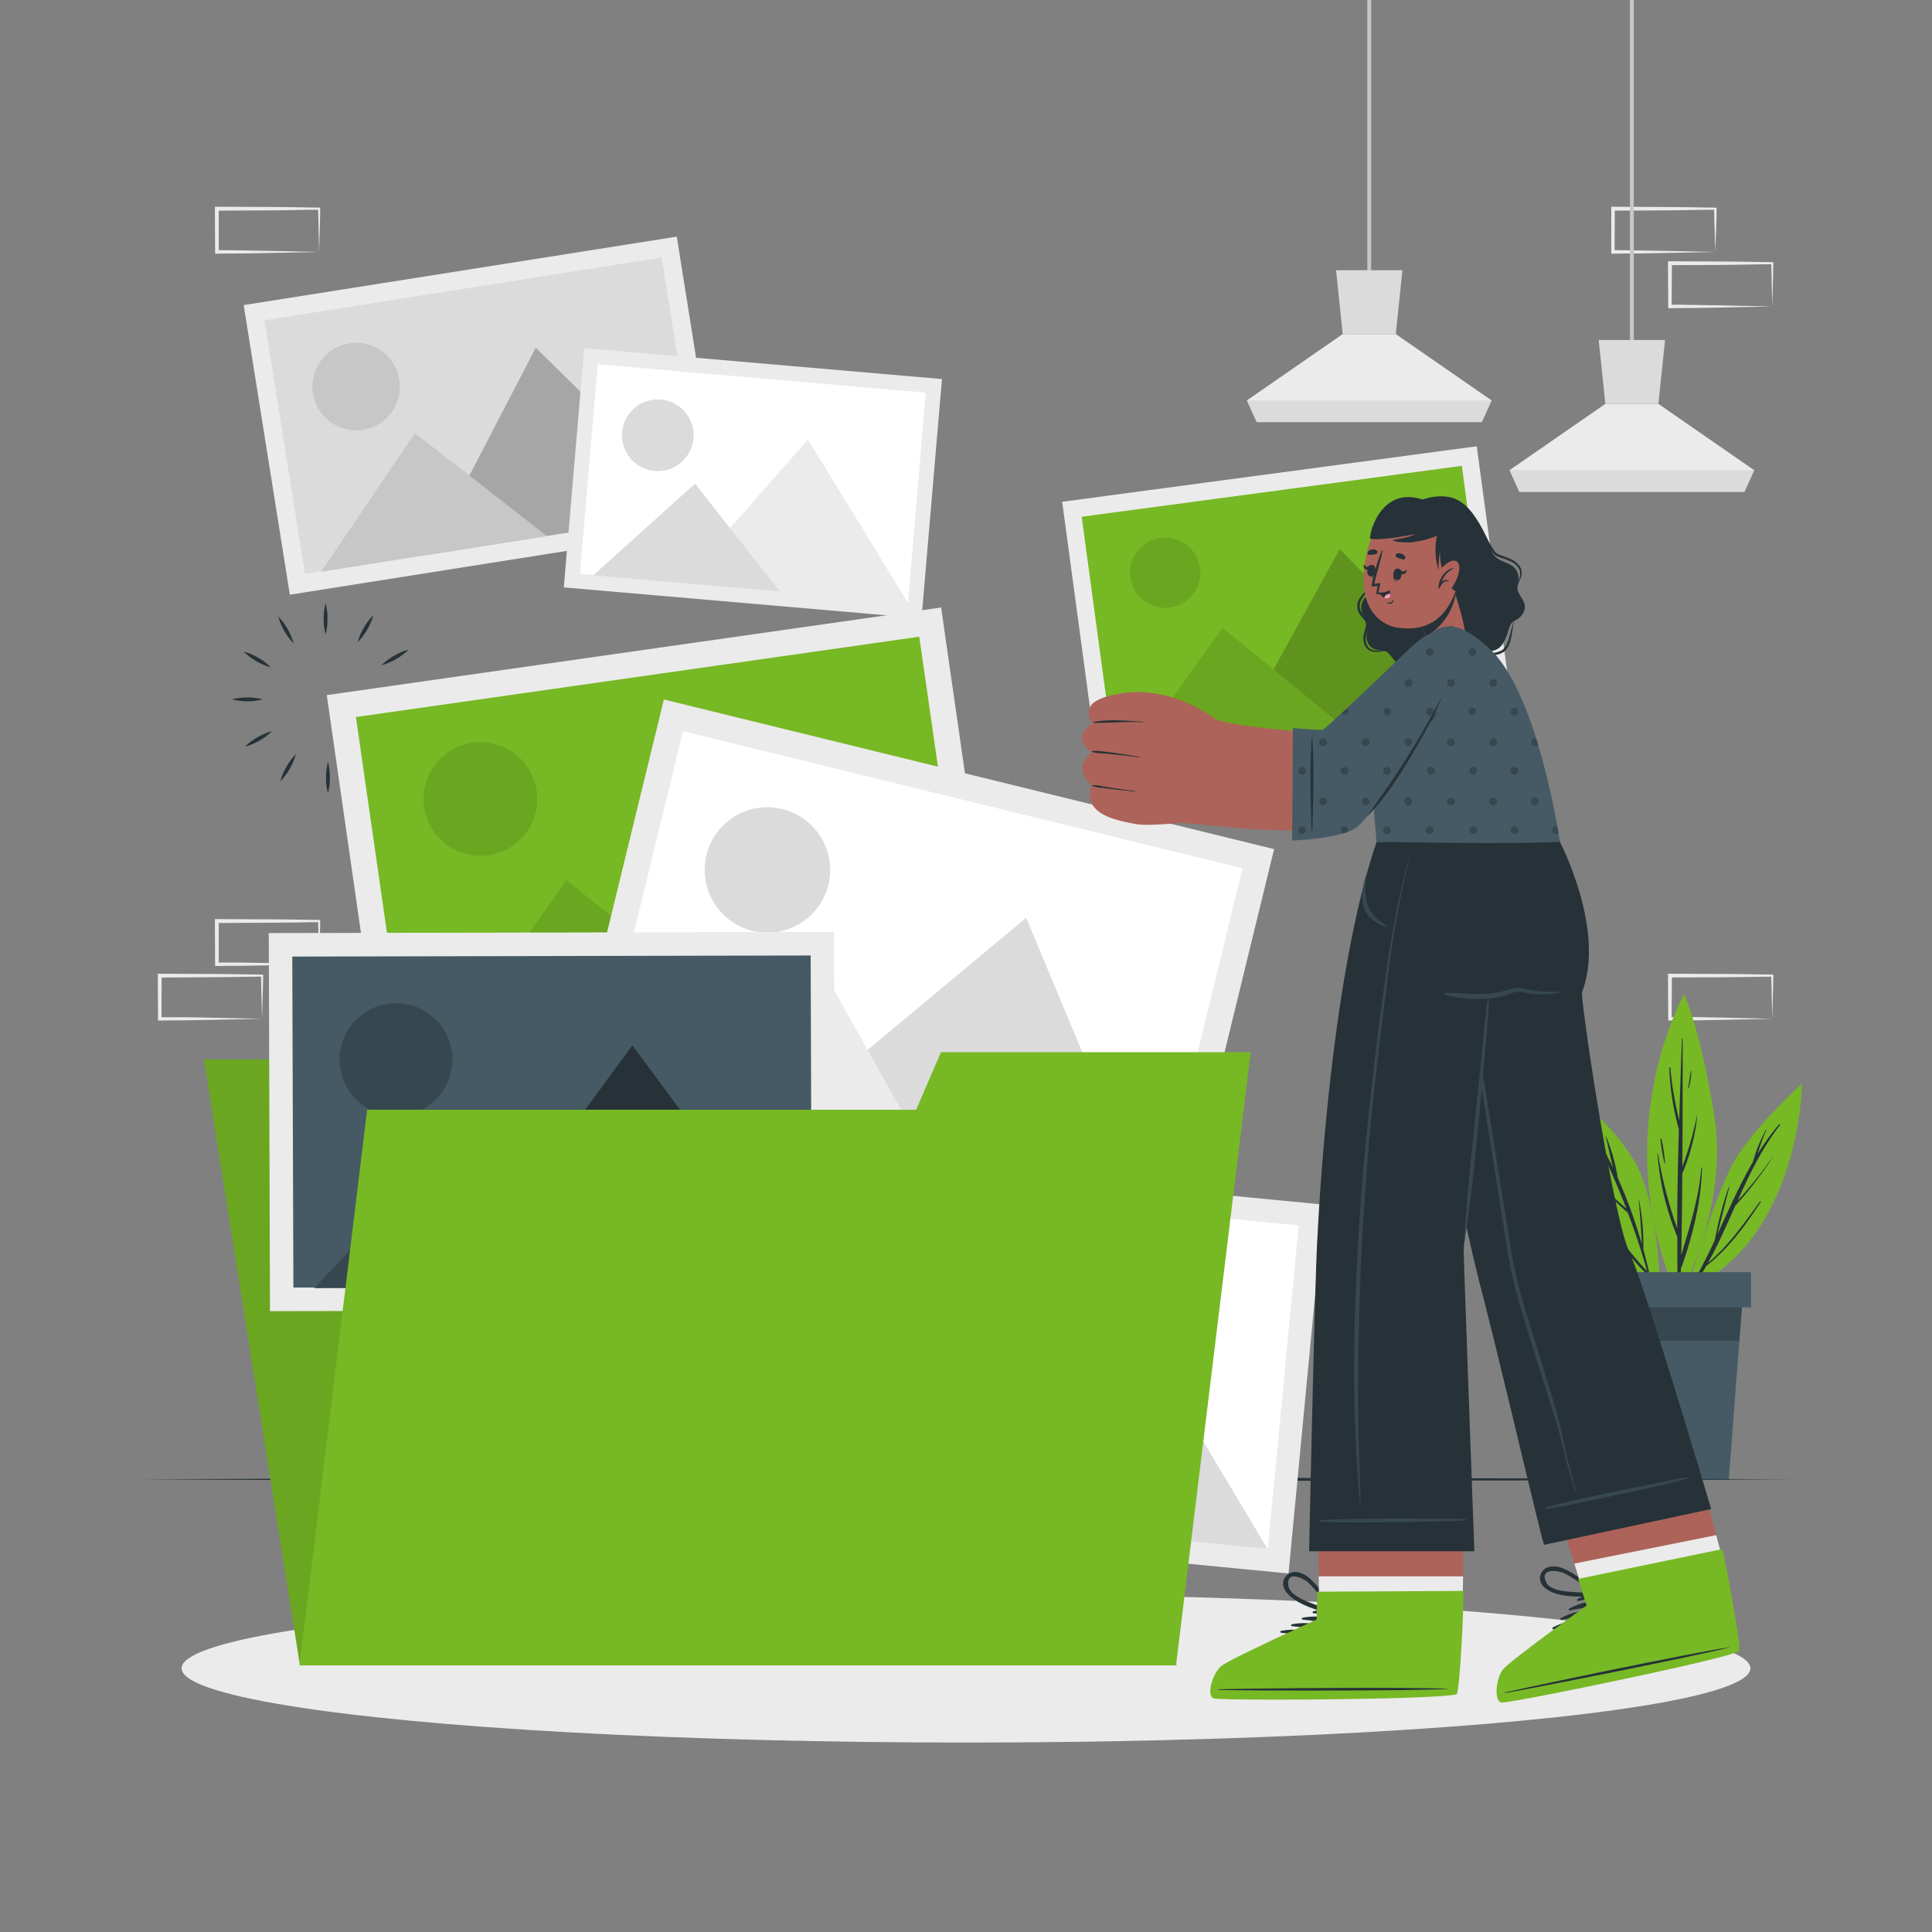 <svg xmlns="http://www.w3.org/2000/svg" viewBox="0 0 500 500"><rect x="0" y="0" width="500" height="500" fill="#808080" stroke="none"/><g id="freepik--background-complete--inject-43"><path d="M82.59,249.56l-13.12.27-6.66.12c-2.23,0-4.47,0-6.7.05h-.44v-.44l-.06-11.19v-.51h.5l13.24.06c4.42,0,8.83.11,13.24.16h.28v.27c0,1.89-.09,3.78-.13,5.65Zm0,0-.14-5.66c0-1.86-.11-3.7-.13-5.53l.27.27c-4.41.05-8.82.16-13.24.16l-13.24.07.5-.5,0,11.19-.45-.45c2.18,0,4.36,0,6.55,0l6.58.12Z" style="fill:#ebebeb"></path><path d="M67.82,263.67l-13.12.27-6.66.12c-2.23,0-4.47,0-6.7.05H40.9v-.44l-.06-11.19V252h.5l13.24.06c4.41,0,8.83.11,13.24.16h.28v.27c0,1.89-.08,3.78-.13,5.65Zm0,0L67.68,258c-.05-1.86-.11-3.7-.13-5.53l.27.27c-4.41.05-8.83.16-13.24.16L41.34,253l.5-.49-.05,11.19-.45-.45c2.18,0,4.36,0,6.55,0l6.58.12Z" style="fill:#ebebeb"></path><path d="M458.66,263.67l-13.13.27-6.66.12c-2.22,0-4.46,0-6.69.05h-.45v-.44l-.05-11.19V252h.5l13.24.06c4.41,0,8.83.11,13.24.16h.27v.27c0,1.89-.08,3.78-.13,5.65Zm0,0-.14-5.66c0-1.86-.12-3.7-.13-5.53l.27.27c-4.41.05-8.83.16-13.24.16l-13.24.06.5-.49-.06,11.19-.44-.45c2.18,0,4.36,0,6.54,0l6.58.12Z" style="fill:#ebebeb"></path><path d="M443.89,65.2l-13.13.28-6.66.11c-2.22,0-4.46,0-6.69.06H417V65.2l0-11.19v-.5h.51l13.24.06c4.41,0,8.82.12,13.24.17h.27V54c0,1.9-.09,3.79-.13,5.65Zm0,0-.14-5.65c-.05-1.87-.12-3.71-.14-5.54l.28.27c-4.42,0-8.83.16-13.24.17l-13.24.06.5-.5-.06,11.19-.44-.45c2.18,0,4.35,0,6.54.06l6.58.11Z" style="fill:#ebebeb"></path><path d="M458.66,79.31l-13.13.28-6.66.11c-2.22,0-4.46,0-6.69.06h-.45v-.45l-.05-11.19v-.5h.5l13.24.06c4.41,0,8.83.12,13.24.17h.27v.27c0,1.9-.08,3.79-.13,5.65Zm0,0-.14-5.65c0-1.87-.12-3.71-.13-5.54l.27.27c-4.41,0-8.83.16-13.24.17l-13.24.06.5-.5-.06,11.19-.44-.45c2.18,0,4.36,0,6.54.06l6.58.11Z" style="fill:#ebebeb"></path><path d="M82.59,65.2l-13.12.28-6.66.11c-2.23,0-4.47,0-6.7.06h-.44V65.2L55.61,54v-.5h.5l13.24.06c4.42,0,8.83.12,13.24.17h.28V54c0,1.9-.09,3.79-.13,5.65Zm0,0-.14-5.65c0-1.87-.11-3.71-.13-5.54l.27.27c-4.41,0-8.82.16-13.24.17l-13.24.06.5-.5,0,11.19-.45-.45c2.18,0,4.36,0,6.55.06l6.58.11Z" style="fill:#ebebeb"></path><polygon points="75.01 153.91 187.09 136.18 175.15 61.24 63.07 78.96 75.01 153.91" style="fill:#ebebeb"></polygon><polygon points="78.92 148.5 181.7 132.25 171.24 66.64 68.46 82.89 78.92 148.5" style="fill:#dbdbdb"></polygon><path d="M81,101.87a11.32,11.32,0,1,0,9.41-13A11.33,11.33,0,0,0,81,101.87Z" style="fill:#c7c7c7"></path><polygon points="110.85 143.56 181.64 132.37 138.66 89.98 110.85 143.56" style="fill:#a6a6a6"></polygon><polygon points="83.1 147.97 141.55 138.73 107.39 112.1 83.1 147.97" style="fill:#c7c7c7"></polygon><polygon points="145.91 152.02 238.49 160.03 243.78 98.1 151.19 90.09 145.91 152.02" style="fill:#ebebeb"></polygon><polygon points="150.09 148.5 234.98 155.84 239.6 101.62 154.7 94.28 150.09 148.5" style="fill:#fff"></polygon><path d="M161,111.85a9.27,9.27,0,1,0,10-8.44A9.27,9.27,0,0,0,161,111.85Z" style="fill:#dbdbdb"></path><polygon points="176.44 150.86 234.92 155.92 209.1 113.75 176.44 150.86" style="fill:#ebebeb"></polygon><polygon points="153.51 148.9 201.79 153.07 179.88 125.17 153.51 148.9" style="fill:#dbdbdb"></polygon><rect x="421.83" width="1" height="91.16" style="fill:#c7c7c7"></rect><polygon points="390.67 121.68 393.22 127.27 451.45 127.27 453.98 121.68 429.19 104.52 415.46 104.52 390.67 121.68" style="fill:#ebebeb"></polygon><polygon points="413.74 87.99 415.46 104.52 429.19 104.52 430.92 87.99 413.74 87.99" style="fill:#dbdbdb"></polygon><polygon points="390.68 121.68 393.22 127.28 451.45 127.28 453.99 121.68 390.68 121.68" style="fill:#dbdbdb"></polygon><rect x="353.86" width="1" height="73.1" style="fill:#c7c7c7"></rect><polygon points="322.7 103.62 325.25 109.22 383.48 109.22 386.01 103.62 361.23 86.46 347.49 86.46 322.7 103.62" style="fill:#ebebeb"></polygon><polygon points="345.77 69.93 347.49 86.46 361.23 86.46 362.95 69.93 345.77 69.93" style="fill:#dbdbdb"></polygon><polygon points="322.71 103.62 325.25 109.22 383.48 109.22 386.02 103.62 322.71 103.62" style="fill:#dbdbdb"></polygon></g><g id="freepik--Shadow--inject-43"><ellipse cx="250" cy="431.75" rx="203" ry="19.22" style="fill:#ebebeb"></ellipse></g><g id="freepik--Plant--inject-43"><path d="M436.67,333.94s7.27-26.08,13.07-34.93,16.62-18.59,16.62-18.59S466.1,320.63,436.67,333.94Z" style="fill:#77B825"></path><path d="M437.19,333.5a125.48,125.48,0,0,0,6.63-12.64,88.34,88.34,0,0,1,3.6-13.71.07.07,0,0,1,.13,0c-1,4.12-2.08,8.21-3.1,12.31,2.93-6.34,5.72-12.77,9.21-18.77a40,40,0,0,1,3.37-8.34c0-.08.17,0,.13,0a55.14,55.14,0,0,0-2.27,6.26,62.5,62.5,0,0,1,5.52-7.62c.13-.15.38,0,.26.17-4.67,6-7.9,12.74-11,19.61a104.83,104.83,0,0,0,9.12-11.39,0,0,0,1,1,.06,0,94.18,94.18,0,0,1-9.76,12.66c-2.24,5-4.43,10.08-7.1,14.86,5.33-4.5,9.43-10.33,13.48-15.95a.12.12,0,0,1,.2.14c-4.06,6.17-8.26,12-14.09,16.54a67.06,67.06,0,0,1-3.9,6.1A.31.31,0,0,1,437.19,333.5Z" style="fill:#263238"></path><path d="M434.42,336.29s13.06-24,9.27-47.36-7.86-31.61-7.86-31.61S415.3,293.58,434.42,336.29Z" style="fill:#77B825"></path><path d="M429.06,298.49a113.66,113.66,0,0,0,5,19.41c0-8.55.2-17.11.43-25.66a66.6,66.6,0,0,1-2.47-15.94c0-.15.23-.14.25,0A90.59,90.59,0,0,0,434.59,290q.3-10.59.69-21.17a.1.1,0,0,1,.19,0c0,11,0,22-.08,33.08a87.68,87.68,0,0,0,3.77-13.1s.08,0,.08,0a51.47,51.47,0,0,1-3.86,14.91c-.05,7.05-.13,14.09-.28,21.14,2.21-7.49,4.57-14.75,5.2-22.67a.09.09,0,0,1,.17,0c-.17,8.73-2.42,17.59-5.3,25.8a.57.57,0,0,1-.15.21c-.06,2.57-.14,5.15-.22,7.72a.29.29,0,0,1-.58,0q-.15-7.9-.13-15.8a71.19,71.19,0,0,1-5.15-21.65C428.94,298.44,429.05,298.42,429.06,298.49Z" style="fill:#263238"></path><path d="M430,294.77a44.17,44.17,0,0,1,.92,6.35c0,.07-.11.08-.13,0a45.12,45.12,0,0,1-1.07-6.34C429.65,294.64,429.92,294.61,430,294.77Z" style="fill:#263238"></path><path d="M437.59,277.19c0-.07.12-.05.12,0a16.23,16.23,0,0,1-.65,4.38c0,.12-.2.07-.18,0C437.17,280.1,437.34,278.64,437.59,277.19Z" style="fill:#263238"></path><path d="M429.66,338.13s.53-25.1-6.67-37.58a54.15,54.15,0,0,0-19.14-18.83S408.66,326,429.66,338.13Z" style="fill:#77B825"></path><path d="M416.54,316.67A93.62,93.62,0,0,0,426.28,329q-2.16-7.71-5-15.14c-4-3.54-8-7.21-10.52-12.05a.07.07,0,0,1,.12-.07,50.27,50.27,0,0,0,10,11,193.32,193.32,0,0,0-10-21.82.16.16,0,0,1,.28-.17,119,119,0,0,1,6.28,11.46c-.67-2.68-1.21-5.43-1.9-8.09a.06.06,0,0,1,.11,0,45.35,45.35,0,0,1,3,10.64A128.19,128.19,0,0,1,424.91,322c-.19-3.76-.42-7.51-.81-11.26,0-.07.11-.09.12,0a61,61,0,0,1,1.09,12.65q1.56,5.61,2.62,11.33c0,.11-.14.15-.16.05-.39-1.6-.82-3.19-1.25-4.77,0,0-.06,0-.08,0a51.06,51.06,0,0,1-9.94-13.21S416.52,316.64,416.54,316.67Z" style="fill:#263238"></path><path d="M408.19,296.24c.81.87,1.54,1.78,2.32,2.67a21.52,21.52,0,0,1,2.07,2.42,0,0,0,0,1-.06.06,12.14,12.14,0,0,1-2.39-2.36,19.79,19.79,0,0,1-2.05-2.7C408,296.26,408.14,296.18,408.19,296.24Z" style="fill:#263238"></path><path d="M451.05,335.07,450.14,347l-2.73,35.94H423.55L420.82,347l-.91-11.89h31.14Z" style="fill:#455a64"></path><path d="M451.05,335.07,450.14,347H420.82l-.91-11.89h31.14Z" style="fill:#37474f"></path><rect x="417.79" y="329.23" width="35.38" height="9.12" transform="translate(870.96 667.58) rotate(180)" style="fill:#455a64"></rect></g><g id="freepik--Floor--inject-43"><polygon points="36.47 382.86 89.85 382.62 143.23 382.53 250 382.37 356.77 382.53 410.15 382.62 463.53 382.86 410.15 383.11 356.77 383.2 250 383.36 143.23 383.19 89.85 383.11 36.47 382.86" style="fill:#263238"></polygon></g><g id="freepik--Folder--inject-43"><polygon points="77.62 431 304.47 431 279.63 274.19 52.79 274.19 77.62 431" style="fill:#77B825"></polygon><polygon points="196.91 257.95 277.06 257.95 279.63 274.19 194.88 274.19 196.91 257.95" style="fill:#77B825"></polygon><g style="opacity:0.1"><polygon points="77.62 431 304.47 431 279.63 274.19 52.79 274.19 77.62 431"></polygon><polygon points="196.91 257.95 277.06 257.95 279.63 274.19 194.88 274.19 196.91 257.95"></polygon></g><path d="M84.26,164.16a14.79,14.79,0,0,1-.5-4,15.16,15.16,0,0,1,.5-4,14.39,14.39,0,0,1,.5,4A15.18,15.18,0,0,1,84.26,164.16Z" style="fill:#263238"></path><path d="M76,166.53a16.78,16.78,0,0,1-4-7,16.78,16.78,0,0,1,4,7Z" style="fill:#263238"></path><path d="M70.09,172.7a14.91,14.91,0,0,1-3.75-1.59,14.73,14.73,0,0,1-3.25-2.46,14.55,14.55,0,0,1,3.75,1.59A14.73,14.73,0,0,1,70.09,172.7Z" style="fill:#263238"></path><path d="M68,181A16.37,16.37,0,0,1,60,181a14.66,14.66,0,0,1,4-.49A15,15,0,0,1,68,181Z" style="fill:#263238"></path><path d="M70.4,189.24a16.5,16.5,0,0,1-7,4,14.43,14.43,0,0,1,3.26-2.45A14.91,14.91,0,0,1,70.4,189.24Z" style="fill:#263238"></path><path d="M76.56,195.19A14.85,14.85,0,0,1,75,198.94a14.4,14.4,0,0,1-2.45,3.24,14.63,14.63,0,0,1,1.59-3.74A15,15,0,0,1,76.56,195.19Z" style="fill:#263238"></path><path d="M84.88,197.25a14.75,14.75,0,0,1,.49,4,14.3,14.3,0,0,1-.5,4,14.3,14.3,0,0,1-.5-4A14.73,14.73,0,0,1,84.88,197.25Z" style="fill:#263238"></path><path d="M93.1,194.88a14.38,14.38,0,0,1,2.45,3.25,14.85,14.85,0,0,1,1.59,3.75,14.38,14.38,0,0,1-2.45-3.25A14.7,14.7,0,0,1,93.1,194.88Z" style="fill:#263238"></path><path d="M99.05,188.71a16.59,16.59,0,0,1,7,4,16.43,16.43,0,0,1-7-4Z" style="fill:#263238"></path><path d="M101.11,180.39a14.66,14.66,0,0,1,4-.49,14.39,14.39,0,0,1,4,.5,16.41,16.41,0,0,1-8.08,0Z" style="fill:#263238"></path><path d="M98.74,172.16a15,15,0,0,1,3.25-2.45,14.53,14.53,0,0,1,3.75-1.58,15,15,0,0,1-3.25,2.45A15.2,15.2,0,0,1,98.74,172.16Z" style="fill:#263238"></path><path d="M92.57,166.22a14.55,14.55,0,0,1,1.59-3.75,14.73,14.73,0,0,1,2.46-3.25,16.83,16.83,0,0,1-4.05,7Z" style="fill:#263238"></path><polygon points="99.85 286.21 258.84 263.54 243.56 157.22 84.57 179.89 99.85 286.21" style="fill:#ebebeb"></polygon><polygon points="105.5 278.65 251.3 257.86 237.9 164.78 92.11 185.57 105.5 278.65" style="fill:#77B825"></polygon><path d="M109.77,208.86a14.72,14.72,0,1,0,12.49-16.65A14.7,14.7,0,0,0,109.77,208.86Z" style="opacity:0.1"></path><polygon points="150.79 272.34 251.22 258.02 191.3 197.12 150.79 272.34" style="opacity:0.2"></polygon><polygon points="111.43 277.99 194.34 266.16 146.57 227.75 111.43 277.99" style="fill:#77B825"></polygon><polygon points="111.43 277.99 194.34 266.16 146.57 227.75 111.43 277.99" style="opacity:0.1"></polygon><polygon points="146.03 286.69 303.96 325.41 329.74 219.75 171.81 181.03 146.03 286.69" style="fill:#ebebeb"></polygon><polygon points="154.2 281.72 299.02 317.22 321.57 224.72 176.76 189.22 154.2 281.72" style="fill:#fff"></polygon><path d="M182.85,221.27a16.23,16.23,0,1,0,19.62-11.89A16.22,16.22,0,0,0,182.85,221.27Z" style="fill:#dbdbdb"></path><polygon points="199.13 292.88 298.89 317.34 265.58 237.51 199.13 292.88" style="fill:#dbdbdb"></polygon><polygon points="160.02 283.33 242.38 303.52 211.99 249.4 160.02 283.33" style="fill:#ebebeb"></polygon><polygon points="69.87 339.33 216.17 339.02 215.86 241.18 69.56 241.48 69.87 339.33" style="fill:#ebebeb"></polygon><polygon points="75.93 333.22 210.08 332.94 209.8 247.28 75.64 247.56 75.93 333.22" style="fill:#455a64"></polygon><path d="M87.89,274.24a14.6,14.6,0,1,0,14.57-14.63A14.61,14.61,0,0,0,87.89,274.24Z" style="fill:#37474f"></path><polygon points="117.58 333.27 209.99 333.08 163.66 270.54 117.58 333.27" style="fill:#263238"></polygon><polygon points="81.36 333.37 157.65 333.21 119.42 292.51 81.36 333.37" style="fill:#37474f"></polygon><polygon points="190.77 393.42 333.47 407.21 342.59 311.76 199.9 297.97 190.77 393.42" style="fill:#ebebeb"></polygon><polygon points="197.27 388.05 328.12 400.7 336.1 317.13 205.24 304.48 197.27 388.05" style="fill:#fff"></polygon><path d="M214.62,331.68a14.3,14.3,0,1,0,15.61-12.86A14.31,14.31,0,0,0,214.62,331.68Z" style="fill:#dbdbdb"></path><polygon points="237.89 392.11 328.02 400.82 288.86 335.38 237.89 392.11" style="fill:#dbdbdb"></polygon><polygon points="202.55 388.72 276.97 395.91 243.61 352.54 202.55 388.72" style="fill:#ebebeb"></polygon><polygon points="77.52 431 304.36 431 321.86 287.2 95.01 287.2 77.52 431" style="fill:#77B825"></polygon><polygon points="243.52 272.31 323.67 272.31 321.86 287.2 237.1 287.2 243.52 272.31" style="fill:#77B825"></polygon></g><g id="freepik--Character--inject-43"><path d="M408.29,413.84c3.46-1.87,8.14-2.75,11.79-1,.14.07.05.27-.08.27a54.08,54.08,0,0,0-11.55,1.22A.25.25,0,0,1,408.29,413.84Z" style="fill:#263238"></path><path d="M406.14,416.29c3.46-1.86,8.15-2.74,11.8-1,.14.06,0,.26-.09.26a54.64,54.64,0,0,0-11.54,1.22A.25.25,0,0,1,406.14,416.29Z" style="fill:#263238"></path><path d="M404,418.75c3.46-1.87,8.14-2.75,11.8-1,.14.07,0,.27-.09.27a54.08,54.08,0,0,0-11.55,1.22A.25.25,0,0,1,404,418.75Z" style="fill:#263238"></path><path d="M401.86,421.2c3.46-1.87,8.14-2.75,11.79-1,.14.07.05.27-.08.27A54.08,54.08,0,0,0,402,421.66.25.25,0,0,1,401.86,421.2Z" style="fill:#263238"></path><path d="M402.09,412.22c3.25,1.19,6.9.93,10.31,1.08.35,0,.5-.36.43-.64a.11.11,0,0,0,0-.16,20.64,20.64,0,0,0-8.37-6.62c-1.95-.8-4.94-.83-5.74,1.63S400.19,411.53,402.09,412.22Zm-1.89-2.66c-1.94-3.83,3.07-3.1,4.49-2.46a21.82,21.82,0,0,1,2.62,1.49c1.77,1.12,3.34,2.47,5,3.75-1.67-.17-3.33-.21-5-.32C405.3,411.88,401.27,411.67,400.2,409.56Z" style="fill:#263238"></path><path d="M423.36,403c-1.63-2-4.4-.93-5.94.51a20.69,20.69,0,0,0-5.49,9.16c0,.08,0,.12.1.13,0,.29.31.59.63.45,3.13-1.35,6.64-2.4,9.26-4.67C423.45,407.21,424.9,404.85,423.36,403ZM417,410.19c-1.52.7-3.06,1.32-4.56,2.08,1.08-1.79,2.07-3.61,3.32-5.28a22.61,22.61,0,0,1,1.93-2.32c1.09-1.1,5.52-3.56,5.07.71C422.48,407.73,418.8,409.35,417,410.19Z" style="fill:#263238"></path><path d="M447.07,408.58c.23,1.33.44,2.64.65,3.9,1.32,8.14,2.1,14.41,1.49,15-1.87,1.79-58,13.05-60.09,12.79s-1.49-6.25.34-8.42c1.11-1.32,8.78-7,14.62-11.22a0,0,0,0,0,0,0c3.76-2.71,6.76-4.85,6.76-4.85l-11.26-36.4,37.72-7.42S446.71,406.42,447.07,408.58Z" style="fill:#ad6359"></path><path d="M389.11,440.25c2.1.25,58.23-11,60.1-12.79.61-.58-.17-6.85-1.5-15-.2-1.26-.41-2.57-.64-3.91-.13-.75-1.37-5.46-2.91-11.26l-36.72,7.37,3.42,11.05s-3,2.13-6.76,4.85l0,0c-5.84,4.24-13.51,9.9-14.62,11.22C387.63,434,387,440,389.11,440.25Z" style="fill:#ebebeb"></path><path d="M388.65,440.61c1.39.17,25.73-4.67,43.37-8.63,4.08-.91,7.81-1.79,10.8-2.53,4.13-1,6.88-1.83,7.28-2.21.68-.66-3.62-23.67-4.37-26.34l-37.32,7.72,2.19,6.9S390.83,429.76,389,432,386.51,440.35,388.65,440.61Z" style="fill:#77B825"></path><path d="M389.53,438c9.57-2.21,48.4-10.24,58-11.7.08,0,.09,0,0,.06-9.44,2.4-48.33,10.11-58,11.8C389.36,438.24,389.33,438.09,389.53,438Z" style="fill:#263238"></path><path d="M399.63,399.8c-.41-.2-11.34-47.14-16.33-66.29-7.2-27.63-14.17-72.65-16.27-82a138,138,0,0,1-8.72-33.65s45.38,0,45.38,0,11.9,22.77,5.76,38.86c-.56,1.47,7.93,58.34,12.31,67.54,3.8,8,21.1,66.28,21.1,66.28Z" style="fill:#263238"></path><path d="M399.87,390.17c1.11-.4,2.3-.6,3.44-.9s2.42-.61,3.64-.89c2.43-.55,4.86-1.07,7.3-1.6,4.87-1,9.76-2,14.64-3,1.34-.28,2.68-.54,4-.79a22.63,22.63,0,0,1,4.07-.62.08.08,0,0,1,0,.14,21,21,0,0,1-3.41,1c-1.21.3-2.42.58-3.64.86-2.39.54-4.79,1.09-7.18,1.61-4.84,1-9.66,2.13-14.51,3.11-1.38.27-2.75.56-4.13.78s-2.76.59-4.15.7C399.8,390.51,399.67,390.25,399.87,390.17Z" style="fill:#37474f"></path><path d="M378.91,249.39c.87,4.73,1.6,9.48,2.38,14.22.4,2.42.93,4.81,1.33,7.23s.78,4.74,1.16,7.12q2.3,14.31,4.57,28.64l2.28,14.22a131.06,131.06,0,0,0,2.87,13.86c1.25,4.56,2.72,9.06,4.11,13.58s2.85,9.26,4.27,13.9c2.83,9.21,2.43,10.78,5,20.07.31,1.16.63,2.31,1,3.47,0,.13-.16.18-.21.05-3.13-9.13-2.69-10.7-5.6-19.9s-5.83-18.31-8.57-27.52a118.07,118.07,0,0,1-3.2-13.65c-.81-4.74-1.51-9.51-2.27-14.26q-2.28-14.31-4.57-28.64c-.75-4.69-1.58-9.38-2.16-14.1-.6-4.89-1.44-9.74-2.17-14.61-.18-1.19-.35-2.38-.51-3.58C378.49,249.25,378.86,249.14,378.91,249.39Z" style="fill:#37474f"></path><path d="M339.89,417c3.86-.74,8.59-.18,11.56,2.56.11.1,0,.26-.16.22a55.17,55.17,0,0,0-11.39-2.29A.25.25,0,0,1,339.89,417Z" style="fill:#263238"></path><path d="M337.11,418.67c3.86-.75,8.59-.18,11.56,2.55.11.11,0,.27-.16.23a55,55,0,0,0-11.39-2.29A.25.25,0,0,1,337.11,418.67Z" style="fill:#263238"></path><path d="M334.33,420.37c3.86-.75,8.59-.18,11.56,2.55.11.11,0,.27-.16.23a53.76,53.76,0,0,0-11.39-2.29A.25.25,0,0,1,334.33,420.37Z" style="fill:#263238"></path><path d="M331.55,422.07c3.86-.75,8.59-.18,11.56,2.55.11.11,0,.27-.16.23a53.79,53.79,0,0,0-11.38-2.29A.25.25,0,0,1,331.55,422.07Z" style="fill:#263238"></path><path d="M334.46,413.57c2.74,2.11,6.31,3,9.51,4.12.33.12.59-.19.6-.49a.1.1,0,0,0,.09-.14,20.6,20.6,0,0,0-6-8.82c-1.62-1.34-4.45-2.26-6-.16S332.85,412.34,334.46,413.57Zm-1-3.1c-.7-4.24,3.86-2,5-1a22.54,22.54,0,0,1,2.06,2.2,59.87,59.87,0,0,1,3.62,5.07c-1.53-.67-3.11-1.2-4.67-1.81C337.62,414.21,333.84,412.8,333.45,410.47Z" style="fill:#263238"></path><path d="M357.53,411.09c-.95-2.4-3.92-2.2-5.83-1.29a20.74,20.74,0,0,0-8,7.1.1.1,0,0,0,.06.15.47.47,0,0,0,.46.62c3.39-.35,7.05-.3,10.23-1.68C356.33,415.19,358.43,413.37,357.53,411.09Zm-8.25,5c-1.66.22-3.32.35-5,.62a61,61,0,0,1,4.75-4,21.08,21.08,0,0,1,2.54-1.63c1.37-.73,6.33-1.75,4.62,2.18C355.26,415.4,351.26,415.84,349.28,416.09Z" style="fill:#263238"></path><path d="M378.6,412.52c0,2.29-1,25.22-1.7,25.66-2.18,1.39-59.43,1.56-61.43.9s-.25-6.42,2-8.2c1.35-1.08,10-5.15,16.52-8.17l0,0c4.22-1.94,7.57-3.45,7.57-3.45l-.18-6.72-.52-30.6h37.82S378.86,397.67,378.6,412.52Z" style="fill:#ad6359"></path><path d="M315.46,439.07c2,.66,59.26.49,61.44-.89.71-.45,1.67-23.38,1.7-25.66,0-1.52,0-3,.06-4.56H341.28l.08,4.56.19,6.71s-3.36,1.52-7.57,3.46h0c-6.55,3-15.17,7.1-16.52,8.18C315.22,432.65,313.47,438.41,315.46,439.07Z" style="fill:#ebebeb"></path><path d="M314.11,439.54c1.33.44,26.15.44,44.22,0,4.18-.1,8-.23,11.09-.38,4.26-.21,7.11-.45,7.57-.74.8-.52,1.94-23.93,1.72-26.69l-37.83.2-.13,7.21s-22.38,10.17-24.65,12S312.07,438.86,314.11,439.54Z" style="fill:#77B825"></path><path d="M315.48,437.19c9.82-.3,49.46-.59,59.19-.14.08,0,.08.05,0,.06-9.73.51-49.37.48-59.19.25C315.27,437.35,315.27,437.2,315.48,437.19Z" style="fill:#263238"></path><path d="M385.36,258.43s-6.47,63.44-6.57,64.93c-.05.59,2.77,78.11,2.77,78.11H338.8s1.52-72.64,2.17-81.6c.08-1,2.84-65.53,15.29-102h47.49s-.41,21.45-10.17,37A81.18,81.18,0,0,0,385.36,258.43Z" style="fill:#263238"></path><path d="M341.5,393.46c1.17-.17,2.37-.13,3.55-.19s2.5-.12,3.74-.15c2.5-.05,5-.07,7.48-.1,5-.06,10,0,15,0,1.37,0,2.73,0,4.09,0a22.57,22.57,0,0,1,4.11.22c.07,0,.06.12,0,.14a20.9,20.9,0,0,1-3.53.26c-1.25.05-2.49.08-3.74.11-2.45,0-4.91.1-7.36.13-5,.07-9.89.15-14.84.14-1.4,0-2.8,0-4.2-.06s-2.83,0-4.21-.15C341.37,393.78,341.29,393.49,341.5,393.46Z" style="fill:#37474f"></path><path d="M351.19,326.91c1.12-22.85,3.53-45.6,6.55-68.27,1.66-12.41,3.6-24.81,6.95-36.89a0,0,0,0,1,.08,0,292.9,292.9,0,0,0-5.9,33.53c-1.42,11.16-2.76,22.35-3.9,33.54-2.3,22.72-3.33,45.53-3.47,68.36-.08,12.85.27,18.9.62,31.74,0,.12-.18.11-.19,0C350.05,366.09,350.07,349.79,351.19,326.91Z" style="fill:#37474f"></path><path d="M353.48,226.67c0-.08.15-.06.14,0-.18,2.7-.63,5.65.57,8.2,1.06,2.25,3.07,3.52,4.93,5,.06,0,0,.14-.08.12-2.46-.75-4.92-2.12-5.89-4.65C352.06,232.57,352.64,229.48,353.48,226.67Z" style="fill:#37474f"></path><path d="M374.08,257a45.27,45.27,0,0,1,5.93.2,40.09,40.09,0,0,0,5.8-.11,21.63,21.63,0,0,0,2.88-.48c1-.23,1.92-.59,2.89-.86a5.37,5.37,0,0,1,2.67.1c1,.23,2.06.4,3.11.53a30.34,30.34,0,0,0,7.19.19c.09,0,.13.12,0,.14a29.24,29.24,0,0,1-6.12.64,24,24,0,0,1-3.15-.29,10.15,10.15,0,0,0-2.94-.38,26.84,26.84,0,0,0-2.87,1,22.54,22.54,0,0,1-2.92.59,30.33,30.33,0,0,1-5.95.19,26.4,26.4,0,0,1-6.62-1A.21.21,0,0,1,374.08,257Z" style="fill:#37474f"></path><path d="M378.68,319.87a.07.07,0,0,1,.05,0,.07.07,0,0,1,.06,0,.09.09,0,0,1,0,.06l0,.15a0,0,0,0,1,0,0l0,0a.08.08,0,0,1-.06,0l0-.15A.07.07,0,0,1,378.68,319.87Z" style="fill:#37474f"></path><path d="M379.81,309q.57-6.18,1.21-12.34c.86-8.22,1.68-16.44,2.53-24.67.48-4.66.82-9.36,1.59-14,0-.12.2-.13.2,0-.07,4.12-.51,8.25-.86,12.35s-.71,8.23-1.1,12.34c-.77,8.23-1.51,16.46-2.47,24.67q-.41,3.49-.87,7c-.3,2.33-.71,4.65-1,7,0,.1-.16.1-.16,0C379.24,317.18,379.43,313.05,379.81,309Z" style="fill:#37474f"></path><polygon points="284.58 201.61 391.87 187.24 382.18 115.5 274.89 129.86 284.58 201.61" style="fill:#ebebeb"></polygon><polygon points="288.44 196.54 386.81 183.37 378.32 120.56 279.94 133.73 288.44 196.54" style="fill:#77B825"></polygon><path d="M292.53,149.42a9.1,9.1,0,1,0,7.81-10.22A9.09,9.09,0,0,0,292.53,149.42Z" style="opacity:0.1"></path><polygon points="319 192.55 386.76 183.47 346.73 142.08 319 192.55" style="opacity:0.2"></polygon><polygon points="292.43 196.13 348.38 188.64 316.4 162.47 292.43 196.13" style="fill:#77B825"></polygon><polygon points="292.43 196.13 348.38 188.64 316.4 162.47 292.43 196.13" style="opacity:0.1"></polygon><path d="M367.24,129.65c-.95.18-5.16-.05-7.72,3.93-2.42,3.77-2.66,14.77-3.08,17.19s-3.52,3-4.09,5.79c-.48,2.42,1.31,3.19,1.59,4.93.23,1.35-1,3.46.35,5.39,1.24,1.76,3.19,1.25,4.42,1.74s2.15,3.22,4.41,3.83,4.09-1.53,5.26-1.59,2.79,3.45,6.6,2.9,4.71-3.87,6.25-4.6,5.58.11,7.27-2,1.84-4.75,2.59-5.77,2.48-1,3.35-3.28-1.3-3.61-1.72-5.54c-.29-1.35.84-2.67-.14-4.69-1.34-2.78-4.79-1.95-6.3-4.8-1.19-2.23-4-12.08-10.16-14.16C371.85,127.51,367.24,129.65,367.24,129.65Z" style="fill:#263238"></path><path d="M356.52,150.19a3.51,3.51,0,0,1-.94,1.35l-1.18,1.15a10.46,10.46,0,0,0-2.06,2.47,3.3,3.3,0,0,0-.19,2.93,5.32,5.32,0,0,0,.88,1.28,5.87,5.87,0,0,1,1,1.39,2.85,2.85,0,0,1,0,1.81c-.15.55-.31,1.06-.43,1.58a3.89,3.89,0,0,0,.29,3,2.18,2.18,0,0,0,1.11,1,4.17,4.17,0,0,0,1.55.24c.54,0,1.08,0,1.64-.07a2.77,2.77,0,0,1,1.61.26,2.89,2.89,0,0,0-1.6-.1c-.54.07-1.08.17-1.64.22a4.49,4.49,0,0,1-1.7-.17,2.74,2.74,0,0,1-1.38-1.08A4.24,4.24,0,0,1,353,164c.12-.55.28-1.08.41-1.6a2.32,2.32,0,0,0,0-1.42c-.38-.86-1.42-1.58-1.86-2.69a3.71,3.71,0,0,1,.29-3.4,10.62,10.62,0,0,1,2.27-2.45l1.27-1.05A3.78,3.78,0,0,0,356.52,150.19Z" style="fill:#263238"></path><path d="M382.05,134.23a47.31,47.31,0,0,1,2.85,5.17c.46.86.9,1.74,1.42,2.55a7,7,0,0,0,.86,1.11.85.85,0,0,0,.24.2.94.94,0,0,0,.28.16c.21.09.43.18.66.26.9.34,1.86.63,2.77,1.08a5.06,5.06,0,0,1,2.29,2,3.09,3.09,0,0,1,.41,1.52,4.23,4.23,0,0,1-.36,1.48,6.37,6.37,0,0,0-.75,2.81,6.06,6.06,0,0,1,.46-2.91,4,4,0,0,0,.25-1.38A2.81,2.81,0,0,0,393,147a4.82,4.82,0,0,0-2.13-1.75,26.78,26.78,0,0,0-2.74-1c-.23-.09-.47-.18-.7-.29a2.19,2.19,0,0,1-.68-.49,7.24,7.24,0,0,1-.92-1.24,22,22,0,0,1-1.37-2.64l-1.19-2.7A26,26,0,0,0,382.05,134.23Z" style="fill:#263238"></path><path d="M392,160.69a5.28,5.28,0,0,0-.51,2c-.11.69-.21,1.39-.35,2.09a10.22,10.22,0,0,1-.61,2.07,4.64,4.64,0,0,1-1.3,1.83,5.83,5.83,0,0,1-4.26.77c-.71-.08-1.41-.21-2.1-.28a4.49,4.49,0,0,0-2.06.14,4,4,0,0,1,2.08-.44c.71,0,1.42.07,2.11.1a5.94,5.94,0,0,0,3.85-.79,4.17,4.17,0,0,0,1.14-1.57,13.9,13.9,0,0,0,.68-1.94c.2-.67.35-1.36.52-2,.09-.34.19-.69.3-1A2,2,0,0,1,392,160.69Z" style="fill:#263238"></path><path d="M379.32,164.49c-.07.94-3.43,7.52-7.6,8-1.36.15-2.53-7.22-2.53-7.22l-.21-.53-3-7.34,8-7.21,1.17-1s.67,2.07,1.48,4.64l.12.37c.05.14.1.28.14.42.12.38.25.77.37,1.17l.27.9c.09.32.17.63.27.94A51.48,51.48,0,0,1,379.32,164.49Z" style="fill:#ad6359"></path><path d="M376.71,153.86A15.85,15.85,0,0,1,369,164.74l-3-7.34,8-7.21,1.17-1S375.9,151.29,376.71,153.86Z" style="fill:#263238"></path><path d="M353.27,145.48c-2.18,13.72,5.73,16.71,8.75,17,2.7.3,11.88,1.53,15.47-11.89s-2.09-18.77-8.19-20.06S355.46,131.76,353.27,145.48Z" style="fill:#ad6359"></path><path d="M354.42,143.62c.33,0,.63-.07,1-.11a1.6,1.6,0,0,0,.95-.3.51.51,0,0,0,.05-.61,1.25,1.25,0,0,0-1.18-.39,1.8,1.8,0,0,0-1.18.54A.52.52,0,0,0,354.42,143.62Z" style="fill:#263238"></path><path d="M363.07,144.79a8.94,8.94,0,0,1-.92-.28,1.55,1.55,0,0,1-.88-.47.5.5,0,0,1,.05-.6,1.26,1.26,0,0,1,1.23-.18,1.84,1.84,0,0,1,1.07.74A.53.53,0,0,1,363.07,144.79Z" style="fill:#263238"></path><path d="M360.73,148s.06.06.06.09c-.14.94-.13,2,.68,2.44,0,0,0,.06,0,.06C360.44,150.33,360.45,148.88,360.73,148Z" style="fill:#263238"></path><path d="M361.68,147.13c1.52.05,1.3,3.1-.11,3S360.4,147.08,361.68,147.13Z" style="fill:#263238"></path><path d="M362.26,147.33c.25.19.49.51.81.57s.67-.24.94-.52c0,0,.05,0,.05,0,0,.59-.3,1.17-.94,1.21s-.94-.51-1.05-1.1C362.05,147.41,362.16,147.25,362.26,147.33Z" style="fill:#263238"></path><path d="M355.94,147.23s-.07,0-.07.08c0,.95-.23,2-1.1,2.28,0,0,0,.06,0,.06C355.82,149.57,356.07,148.13,355.94,147.23Z" style="fill:#263238"></path><path d="M355.17,146.19c-1.52-.21-1.83,2.83-.43,3S356.43,146.37,355.17,146.19Z" style="fill:#263238"></path><path d="M354.51,146.33c-.26.13-.52.4-.81.39s-.55-.37-.73-.7c0,0,0,0-.05,0-.07.58.06,1.21.6,1.38s.92-.31,1.12-.87C354.68,146.44,354.61,146.27,354.51,146.33Z" style="fill:#263238"></path><path d="M360.49,155.36c-.21.23-.42.55-.76.61a2.82,2.82,0,0,1-1-.17,0,0,0,0,0,0,0,1.31,1.31,0,0,0,1.24.43,1,1,0,0,0,.68-.89S360.52,155.32,360.49,155.36Z" style="fill:#263238"></path><path d="M356.56,151.56s-.31,1.39-.37,2.05c0,.07.15.11.38.14h0a3.15,3.15,0,0,0,3.17-.92c.05-.06,0-.13-.09-.1a4.77,4.77,0,0,1-2.95.59c0-.19.61-2.37.51-2.39a5.89,5.89,0,0,0-1.54.22c.57-2.92,1.6-5.72,2.12-8.63a.09.09,0,0,0-.17-.06,48.36,48.36,0,0,0-2.68,9.2C354.88,152,356.29,151.65,356.56,151.56Z" style="fill:#263238"></path><path d="M357.05,153.52a3.31,3.31,0,0,0,1.16,1.19,1.57,1.57,0,0,0,.89.17c.66-.08.76-.66.71-1.19a3.79,3.79,0,0,0-.18-.81A4.27,4.27,0,0,1,357.05,153.52Z" style="fill:#263238"></path><path d="M358.21,154.71a1.57,1.57,0,0,0,.89.17c.66-.08.76-.66.71-1.19A1.54,1.54,0,0,0,358.21,154.71Z" style="fill:#ff99ba"></path><path d="M376.74,153c-1.46-.43-5.25-6.17-3.72-13.35,0,0-.93,6.55-.67,7.6s-1.62-2.79-.47-8.6a23.86,23.86,0,0,1-6.63,1.7c-2.9.14-4.56-.27-4.71-.51s4.15-.58,5.52-1.58c0,0-8,1.69-11.42,1.18-.39-.06,1-8.12,6.92-10.3s13.29,3.35,15,6c0,0,2.49,1,4.42,5.43S378.31,153.5,376.74,153Z" style="fill:#263238"></path><path d="M371.89,148.36s3.19-4.22,5.11-3.07-.58,7.35-2.92,8.13A2.35,2.35,0,0,1,371,152Z" style="fill:#ad6359"></path><path d="M376.24,147.05a0,0,0,0,1,0,.06,6,6,0,0,0-3.2,3.6,1.3,1.3,0,0,1,1.95-.28s0,.09-.05.08a1.44,1.44,0,0,0-1.6.45,6.61,6.61,0,0,0-.81,1.26c-.08.14-.34.05-.28-.11l0,0C372.31,150,374,147.18,376.24,147.05Z" style="fill:#263238"></path><path d="M355.16,205.19l1.1,12.64s35.79.81,47.43,0c0,0-5.56-38.52-18.34-50.09-6.84-6.2-11.47-7.53-16.16-2.78-1.18,1.2-15.32,19.88-16.8,27C351.09,198.26,355.16,205.19,355.16,205.19Z" style="fill:#455a64"></path><path d="M371,168.77a1,1,0,1,1-1-1A1,1,0,0,1,371,168.77Zm10-1a1,1,0,1,0,1,1A1,1,0,0,0,381,167.81Zm-6.11-5.72a.94.94,0,0,0,.61.23,1,1,0,0,0,.54-.16A7.47,7.47,0,0,0,374.88,162.09ZM359,183.16a1,1,0,1,0,.95,1A1,1,0,0,0,359,183.16Zm11,0a1,1,0,1,0,1,1A.95.95,0,0,0,370,183.16Zm11,0a1,1,0,1,0,1,1A.94.94,0,0,0,381,183.16Zm11,0a1,1,0,1,0,.95,1A.94.94,0,0,0,392,183.16Zm-27.49-7.41a1,1,0,1,0,.95.95A1,1,0,0,0,364.5,175.75Zm11,0a1,1,0,1,0,1,.95A1,1,0,0,0,375.49,175.75Zm11,0a1,1,0,1,0,.95.95A.95.95,0,0,0,386.49,175.75ZM359,198.5a1,1,0,1,0,.95.95A1,1,0,0,0,359,198.5Zm11,0a1,1,0,0,0,0,1.91,1,1,0,1,0,0-1.91Zm11,0a1,1,0,0,0,0,1.91,1,1,0,1,0,0-1.91Zm11,0a1,1,0,1,0,.95.95A.94.94,0,0,0,392,198.5Zm-38.49-7.41a1,1,0,1,0,.95.95A1,1,0,0,0,353.5,191.09Zm11,0a1,1,0,1,0,.95.95A1,1,0,0,0,364.5,191.09Zm11,0a1,1,0,1,0,1,.95A1,1,0,0,0,375.49,191.09Zm11,0a1,1,0,1,0,.95.95A.95.95,0,0,0,386.49,191.09Zm11.07,0h-.07a1,1,0,1,0,0,1.91.91.91,0,0,0,.58-.2h0C397.91,192.23,397.74,191.66,397.56,191.1ZM359,213.84a1,1,0,1,0,.95.95A1,1,0,0,0,359,213.84Zm11,0a1,1,0,1,0,1,.95A1,1,0,0,0,370,213.84Zm11,0a1,1,0,0,0,0,1.91,1,1,0,1,0,0-1.91Zm11,0a1,1,0,1,0,.95.95A.95.95,0,0,0,392,213.84Zm11,0h0a1,1,0,1,0,0,1.91.86.86,0,0,0,.36-.08C403.26,215.14,403.15,214.53,403,213.84Zm-38.53-7.41a1,1,0,1,0,.95,1A1,1,0,0,0,364.5,206.43Zm11,0a1,1,0,1,0,1,1A1,1,0,0,0,375.49,206.43Zm11,0a1,1,0,1,0,.95,1A1,1,0,0,0,386.49,206.43Zm11,0a1,1,0,1,0,0,1.91,1,1,0,0,0,0-1.91Z" style="fill:#37474f"></path><path d="M374.24,174.63c-2.9,8.63-17.44,37.66-26,39.28-13.36,2.54-33.54-.26-42.12-.91-4.67-.36,2.17-29.3,7-27.28,6.3,2.62,26.42,3.78,28.86,4s14.26-13,23.31-22.07C372.87,160.1,377.91,163.7,374.24,174.63Z" style="fill:#ad6359"></path><path d="M282.23,182.75a3.93,3.93,0,0,0,.53,4.46,5.89,5.89,0,0,0-2.67,2.95c-.81,2.26,2.39,4.53,2.39,4.53a7.2,7.2,0,0,0-2.32,3.55c-.55,2.25,2.35,5,2.35,5a6.33,6.33,0,0,0-.07,4.41c1.51,3.77,7.6,4.87,11.47,5.61s15.54-.79,17.8-.86L318,188.85s-9.1-9-22.42-9.73C291.64,178.92,283.77,180.09,282.23,182.75Z" style="fill:#ad6359"></path><path d="M283,186.85c4.23-.81,8.47-.32,12.74-.07.09,0,.08.16,0,.15-4.24-.3-8.48.25-12.72.12C282.91,187.05,282.9,186.87,283,186.85Z" style="fill:#263238"></path><path d="M282.63,194.38a11.08,11.08,0,0,1,2.93.11c1,.12,2.07.25,3.1.39,2.07.3,4.12.64,6.17,1,.09,0,.08.16,0,.14-2.06-.28-4.12-.54-6.19-.74-1-.11-2.07-.2-3.11-.28a13.57,13.57,0,0,1-2.91-.38A.14.14,0,0,1,282.63,194.38Z" style="fill:#263238"></path><path d="M282.6,203.24a7.65,7.65,0,0,1,2.64.25l2.81.44c1.88.28,3.76.57,5.64.79a.08.08,0,1,1,0,.15c-1.91-.22-3.84-.4-5.75-.64l-2.82-.35a7.5,7.5,0,0,1-2.53-.55S282.56,203.25,282.6,203.24Z" style="fill:#263238"></path><path d="M334.61,188.43l-.2,29.1s12.95-.46,16.69-3.41,18.68-23.37,23.32-38.09-2-15.49-9.62-8.19-21.72,20.78-22.42,21S334.61,188.43,334.61,188.43Z" style="fill:#455a64"></path><path d="M371,168.77a1,1,0,1,1-1-1A1,1,0,0,1,371,168.77Zm-22.41,14.55h0l-1.35,1.27a1,1,0,0,0,1.77-.48A1,1,0,0,0,348.54,183.32Zm10.46-.16a1,1,0,1,0,.95,1A1,1,0,0,0,359,183.16Zm11,0a1,1,0,1,0,1,1A.95.95,0,0,0,370,183.16Zm-5.49-7.41a1,1,0,1,0,.95.95A1,1,0,0,0,364.5,175.75ZM337,198.5a1,1,0,1,0,.95.95A.94.94,0,0,0,337,198.5Zm11,0a1,1,0,1,0,.95.95A1,1,0,0,0,348,198.5Zm11,0a1,1,0,1,0,.95.95A1,1,0,0,0,359,198.5Zm-16.5-7.41a1,1,0,1,0,.95.95A.95.95,0,0,0,342.5,191.09Zm11,0a1,1,0,1,0,.95.95A1,1,0,0,0,353.5,191.09Zm11,0a1,1,0,1,0,.95.95A1,1,0,0,0,364.5,191.09ZM337,213.84a1,1,0,1,0,.95.95A.95.95,0,0,0,337,213.84Zm11,0a1,1,0,0,0-1,.95,1,1,0,0,0,.62.89h0c.39-.11.76-.23,1.12-.35,0,0,0,0,0,0a1.06,1.06,0,0,0,.15-.53A1,1,0,0,0,348,213.84Zm-5.5-7.41a1,1,0,1,0,.95,1A1,1,0,0,0,342.5,206.43Zm11,0a1,1,0,1,0,.95,1A1,1,0,0,0,353.5,206.43Z" style="fill:#37474f"></path><path d="M339.43,215c-.25-8-.47-16.12.06-24.16,0-.07.12-.06.13,0,.5,8,.25,16.11,0,24.14A.08.08,0,0,1,339.43,215Z" style="fill:#263238"></path><path d="M354,211c2.49-3.85,9.36-12.26,18.93-30.25a0,0,0,1,1,.07,0,56.22,56.22,0,0,1-2.42,5.36c.45-.6.9-1.21,1.38-1.78,0-.05.13,0,.1,0a10.83,10.83,0,0,1-1.19,1.73c-.24.29-.49.57-.74.86-10,18.64-14.8,22.61-16,24.08C354.07,211.13,353.94,211.06,354,211Z" style="fill:#263238"></path></g></svg>